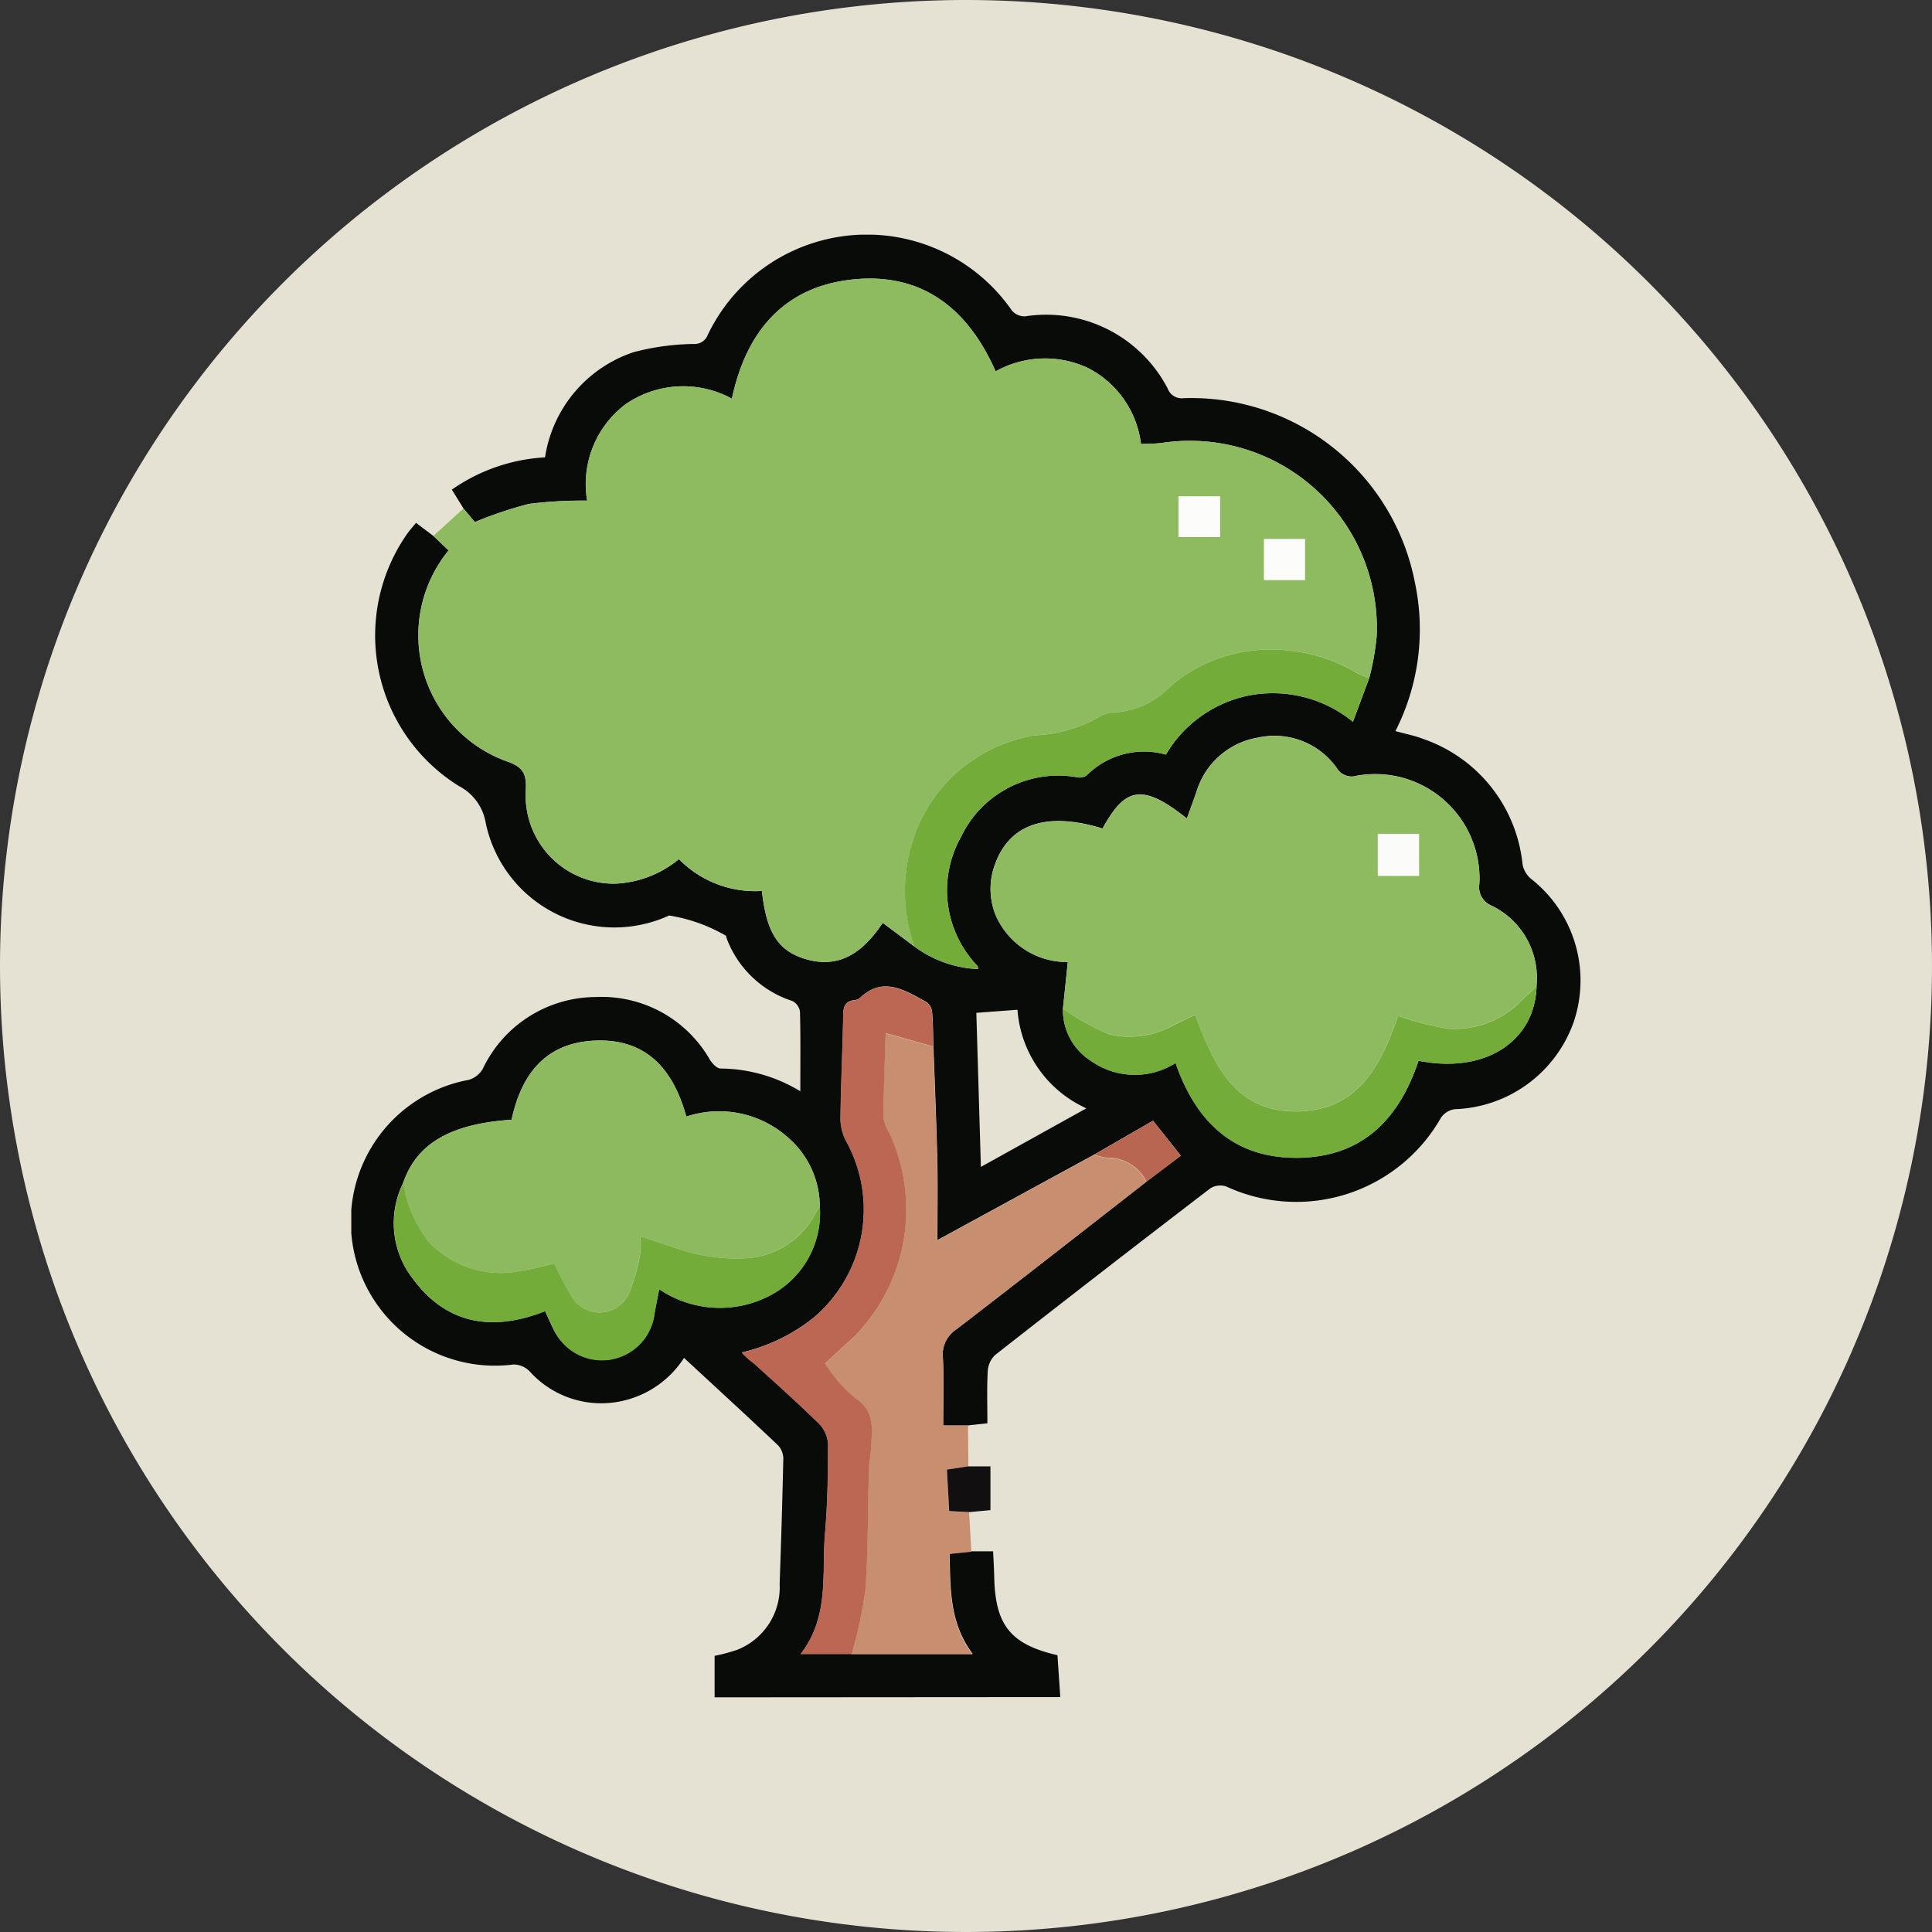 <svg xmlns="http://www.w3.org/2000/svg" xmlns:xlink="http://www.w3.org/1999/xlink" width="85" height="85" viewBox="0 0 85 85">
  <rect x="0" y="0" width="85" height="85" fill="#333333" stroke="none"/>
  <defs>
    <clipPath id="clip-path">
      <rect id="Rectángulo_410683" data-name="Rectángulo 410683" width="54.09" height="64.351" fill="none"/>
    </clipPath>
  </defs>
  <g id="Grupo_1190081" data-name="Grupo 1190081" transform="translate(-419 -1121)">
    <path id="Trazado_824488" data-name="Trazado 824488" d="M42.5,0A42.5,42.5,0,1,1,0,42.5,42.5,42.5,0,0,1,42.5,0Z" transform="translate(419 1121)" fill="#e5e2d3"/>
    <g id="Grupo_1190082" data-name="Grupo 1190082" transform="translate(434.455 1131.325)">
      <g id="Grupo_1188563" data-name="Grupo 1188563" clip-path="url(#clip-path)">
        <path id="Trazado_1241604" data-name="Trazado 1241604" d="M15.984,64.351V62.526a8.41,8.41,0,0,0,.978-.26,2.952,2.952,0,0,0,1.884-2.906q.1-2.76.162-5.523a.871.871,0,0,0-.241-.584c-1.353-1.279-2.725-2.538-4.128-3.837a4.335,4.335,0,0,1-2.579,1.862A4.235,4.235,0,0,1,7.839,50a.991.991,0,0,0-.719-.292A6.34,6.34,0,0,1,5.169,37.184a1.054,1.054,0,0,0,.618-.488A5.527,5.527,0,0,1,10.76,33.54,5.482,5.482,0,0,1,15.778,36.3c.106.167.312.389.468.386a6.836,6.836,0,0,1,3.51,1c0-1.259.014-2.381-.015-3.5a.629.629,0,0,0-.33-.469,4.59,4.59,0,0,1-2.894-2.753c-.016-.038-.014-.085-.033-.121a7.289,7.289,0,0,0-2.5-.89,5.782,5.782,0,0,1-8.073-4.091,2.239,2.239,0,0,0-1.187-1.611A7.8,7.8,0,0,1,2.447,13.177c.118-.17.26-.323.4-.5l.765.577.668.637A5.9,5.9,0,0,0,6.864,23.18c.748.258.848.6.814,1.289a3.876,3.876,0,0,0,3.947,4.084,4.717,4.717,0,0,0,2.79-1.079,4.694,4.694,0,0,0,3.652,1.4c.193,1.774.682,2.589,1.814,2.963,1.612.532,2.666-.308,3.5-1.561l1.395,1.044a5.082,5.082,0,0,0,2.8.991c-.012-.091-.007-.117-.018-.13a4.8,4.8,0,0,1-.728-5.693,4.739,4.739,0,0,1,5.16-2.607.532.532,0,0,0,.39-.116,3.555,3.555,0,0,1,3.46-.891,5.489,5.489,0,0,1,3.752-2.619,5.575,5.575,0,0,1,4.478,1.175l.715-1.917a11.516,11.516,0,0,0,.327-1.831,8.226,8.226,0,0,0-9.434-8.522c-.3.04-.613.034-.933.05a4.345,4.345,0,0,0-2.338-3.347,4.459,4.459,0,0,0-4.058.151c-1.225-2.786-3.262-4.363-6.293-4.042s-4.683,2.3-5.31,5.245a4.464,4.464,0,0,0-4.687.251A4.4,4.4,0,0,0,10.377,11.7a18.622,18.622,0,0,0-2.56.143,17.8,17.8,0,0,0-2.381.8l-.5-.6-.512-.826a7.909,7.909,0,0,1,4.1-1.42,5.792,5.792,0,0,1,3.9-4.629,10.978,10.978,0,0,1,2.637-.36.611.611,0,0,0,.611-.375,7.76,7.76,0,0,1,13.389-1.1.739.739,0,0,0,.581.26A6.027,6.027,0,0,1,35.92,6.772a.656.656,0,0,0,.7.421,10.024,10.024,0,0,1,10.184,8.156,9.873,9.873,0,0,1-.866,6.491c.437.122.861.2,1.256.357a6.525,6.525,0,0,1,4.336,5.5,1.1,1.1,0,0,0,.367.637,5.688,5.688,0,0,1,1.883,6.307,5.754,5.754,0,0,1-5.226,3.834.878.878,0,0,0-.608.369,7.328,7.328,0,0,1-9.454,3.03.826.826,0,0,0-.7.085q-4.755,3.642-9.471,7.334a1.076,1.076,0,0,0-.32.72c-.041.748-.015,1.5-.015,2.282l-.72.077-.121.016-.019,0H26.043c0-1.036.036-2.015-.014-2.989a1.319,1.319,0,0,1,.6-1.246c2.8-2.149,5.58-4.328,8.366-6.5l1.5-1.133-1.22-1.54-2.586,1.49-6.9,3.763c0-1.277.021-2.4-.005-3.522-.039-1.667-.112-3.334-.17-5-.017-.521-.015-1.045-.064-1.563a.609.609,0,0,0-.28-.41c-.934-.5-1.873-1.127-2.894-.158a.411.411,0,0,1-.23.093c-.394.039-.5.26-.5.637-.028,1.527-.1,3.052-.121,4.579a2.133,2.133,0,0,0,.254.994,6.23,6.23,0,0,1-1.465,7.785,7.96,7.96,0,0,1-3.132,1.508,3.021,3.021,0,0,0,.515.461c.976.886,1.961,1.763,2.9,2.686a1.4,1.4,0,0,1,.383.9c0,1.3-.023,2.6-.133,3.887-.152,1.784.208,3.667-1.07,5.329h7.564c-1.035-1.372-.974-2.877-1.018-4.413l.972-.1h.943c.018.4.041.771.049,1.139.046,2.117.726,2.958,2.782,3.432l.124,1.843Zm4.628-21.6a4.016,4.016,0,0,0-1.35-2.985A4.559,4.559,0,0,0,14.74,38.8c-.571-2.069-1.744-3.436-4.009-3.344-2.2.089-3.254,1.5-3.678,3.481-2.7.182-4.175,1.051-4.768,2.774a3.983,3.983,0,0,0,.441,4.246c1.5,2.019,3.534,2.3,5.8,1.4.129.281.228.508.337.73a2.424,2.424,0,0,0,2.428,1.417,2.434,2.434,0,0,0,2.053-2.07c.055-.317.121-.631.2-1.043a4.749,4.749,0,0,0,4.707.361,4.094,4.094,0,0,0,2.359-4.009m31.533-9.683a3.524,3.524,0,0,0-1.977-3.543.881.881,0,0,1-.534-.964,4.592,4.592,0,0,0-5.4-4.751.757.757,0,0,1-.871-.335,3.363,3.363,0,0,0-3.479-1.341,3.42,3.42,0,0,0-2.707,2.411c-.13.376-.27.749-.414,1.146-2.028-1.624-2.743-1.3-3.71.44-2.438-.745-4.07-.219-4.722,1.554a3.079,3.079,0,0,0,.024,2.265A3.42,3.42,0,0,0,31.524,32l-.215,2.057a2.657,2.657,0,0,0,1.213,2.276,3.35,3.35,0,0,0,3.744.108c.9,2.593,2.568,4.2,5.389,4.17,2.842-.032,4.456-1.728,5.3-4.27,2.908.584,5.117-.832,5.194-3.272M27.5,34.239c.066,2.243.132,4.473.2,6.775l4.641-2.577A5.179,5.179,0,0,1,29.309,34.1l-1.806.136" transform="translate(0 0)" fill="#090b09"/>
        <path id="Trazado_1241605" data-name="Trazado 1241605" d="M39.464,40.869,38.07,39.825c-.833,1.252-1.886,2.093-3.5,1.561-1.132-.374-1.621-1.188-1.814-2.963a4.694,4.694,0,0,1-3.652-1.4,4.717,4.717,0,0,1-2.79,1.079,3.876,3.876,0,0,1-3.947-4.084c.034-.686-.065-1.031-.814-1.289a5.9,5.9,0,0,1-2.581-9.287l-.668-.637L19.623,21.6l.5.6a17.808,17.808,0,0,1,2.381-.8,18.624,18.624,0,0,1,2.561-.143,4.395,4.395,0,0,1,1.681-4.239,4.464,4.464,0,0,1,4.687-.251c.627-2.945,2.285-4.925,5.31-5.245s5.068,1.256,6.293,4.042a4.459,4.459,0,0,1,4.058-.151,4.345,4.345,0,0,1,2.338,3.348c.32-.016.63-.01.933-.05A8.226,8.226,0,0,1,59.8,27.231a11.517,11.517,0,0,1-.327,1.831,5.286,5.286,0,0,1-.567-.245,7.262,7.262,0,0,0-3.561-1.009,6.69,6.69,0,0,0-4.564,1.572,3.844,3.844,0,0,1-2.61,1.2,1.184,1.184,0,0,0-.642.226,6.241,6.241,0,0,1-2.712.767,6.736,6.736,0,0,0-5.2,4.044,7.271,7.271,0,0,0-.149,5.247m13.445-19.8H51.083v1.786H52.91Zm1.936,3.678h1.8v-1.8h-1.8Z" transform="translate(-14.69 -9.552)" fill="#8ebb5f"/>
        <path id="Trazado_1241606" data-name="Trazado 1241606" d="M138.331,215.806c-2.786,2.169-5.565,4.348-8.367,6.5a1.319,1.319,0,0,0-.6,1.246c.05.974.014,1.953.014,2.989h1.093q.009.9.018,1.8l-.95.143.1,1.826.88.045.1,1.735-.972.1c.044,1.535-.017,3.04,1.018,4.413h-5.318a19.561,19.561,0,0,0,.6-2.785c.129-1.766.108-3.542.159-5.313.009-.31.079-.618.092-.928.037-.837.213-1.66-.73-2.259a6.616,6.616,0,0,1-1.294-1.5c.361-.333.851-.781,1.336-1.235a7.968,7.968,0,0,0,1.49-8.909,1.757,1.757,0,0,1-.257-.694c.008-1.223.059-2.445.1-3.7l2.1.593c.058,1.667.131,3.333.17,5,.026,1.122.005,2.244.005,3.522l6.9-3.763a2.587,2.587,0,0,0,.531.13,1.927,1.927,0,0,1,1.774,1.055" transform="translate(-103.338 -174.145)" fill="#c78f70"/>
        <path id="Trazado_1241607" data-name="Trazado 1241607" d="M157.106,324.864l-.881-.045c-.033-.594-.066-1.2-.1-1.826l.95-.143h.965v1.927l-.934.087" transform="translate(-129.92 -268.662)" fill="#110f10"/>
        <path id="Trazado_1241608" data-name="Trazado 1241608" d="M161.789,312.049l.121-.016-.121.016" transform="translate(-134.634 -259.66)" fill="#c78f70"/>
        <path id="Trazado_1241609" data-name="Trazado 1241609" d="M170.746,143.4l.215-2.057a3.419,3.419,0,0,1-3.171-2.049,3.078,3.078,0,0,1-.025-2.265c.652-1.773,2.284-2.3,4.722-1.554.966-1.735,1.681-2.064,3.71-.44.143-.4.284-.769.414-1.146a3.42,3.42,0,0,1,2.707-2.411,3.363,3.363,0,0,1,3.479,1.341.757.757,0,0,0,.871.335,4.592,4.592,0,0,1,5.4,4.751.88.88,0,0,0,.534.964,3.524,3.524,0,0,1,1.977,3.543c-.2.186-.4.368-.593.557a4.138,4.138,0,0,1-3.331,1.3,13.725,13.725,0,0,1-2.165-.559c-.739,2.118-1.718,4.159-4.407,4.2-2.766.047-3.71-2.055-4.531-4.251-.327.16-.62.313-.922.448a3.943,3.943,0,0,1-2.894.4,11.831,11.831,0,0,1-1.994-1.117m15.668-7.69H184.6v1.845h1.813Z" transform="translate(-139.437 -109.342)" fill="#8ebb5f"/>
        <path id="Trazado_1241610" data-name="Trazado 1241610" d="M13.612,217.495c.593-1.723,2.071-2.592,4.768-2.774.424-1.979,1.483-3.392,3.678-3.481,2.265-.092,3.438,1.275,4.009,3.344a4.56,4.56,0,0,1,4.523.961,4.016,4.016,0,0,1,1.35,2.984,2.394,2.394,0,0,0-.14.2,3.667,3.667,0,0,1-2.985,2.076,7.966,7.966,0,0,1-3.229-.449c-.484-.151-.964-.317-1.541-.507a3.814,3.814,0,0,1-.007.741,8.048,8.048,0,0,1-.5,1.776,1.427,1.427,0,0,1-2.538.108,15.471,15.471,0,0,1-.745-1.424c-.467.1-.928.239-1.4.3a4.342,4.342,0,0,1-4.158-1.3,5.644,5.644,0,0,1-1.091-2.557" transform="translate(-11.327 -175.781)" fill="#8eba5f"/>
        <path id="Trazado_1241611" data-name="Trazado 1241611" d="M110.762,199.723l-2.1-.593c-.037,1.25-.088,2.473-.1,3.7a1.757,1.757,0,0,0,.257.694,7.968,7.968,0,0,1-1.489,8.909c-.485.454-.976.9-1.336,1.235a6.616,6.616,0,0,0,1.294,1.5c.943.6.768,1.423.73,2.259-.014.31-.084.618-.092.928-.051,1.772-.03,3.548-.159,5.313a19.52,19.52,0,0,1-.6,2.785h-2.246c1.277-1.662.918-3.545,1.07-5.329.11-1.291.131-2.591.133-3.887a1.4,1.4,0,0,0-.383-.9c-.94-.923-1.924-1.8-2.9-2.686a3.007,3.007,0,0,1-.515-.461,7.96,7.96,0,0,0,3.132-1.508,6.23,6.23,0,0,0,1.465-7.785,2.134,2.134,0,0,1-.254-.994c.018-1.527.093-3.052.121-4.579.007-.377.109-.6.5-.637a.41.41,0,0,0,.23-.093c1.02-.969,1.959-.34,2.893.158a.609.609,0,0,1,.28.41c.049.518.047,1.042.064,1.563" transform="translate(-85.152 -164.005)" fill="#bb6753"/>
        <path id="Trazado_1241612" data-name="Trazado 1241612" d="M145.547,121.83a7.271,7.271,0,0,1,.149-5.247,6.736,6.736,0,0,1,5.2-4.044,6.241,6.241,0,0,0,2.712-.767,1.184,1.184,0,0,1,.642-.226,3.844,3.844,0,0,0,2.61-1.2,6.69,6.69,0,0,1,4.564-1.572,7.261,7.261,0,0,1,3.56,1.009,5.3,5.3,0,0,0,.567.245l-.715,1.917a5.575,5.575,0,0,0-4.478-1.175,5.489,5.489,0,0,0-3.752,2.619,3.555,3.555,0,0,0-3.46.891.532.532,0,0,1-.39.116A4.739,4.739,0,0,0,147.6,117a4.8,4.8,0,0,0,.728,5.693c.011.013.006.039.018.13a5.082,5.082,0,0,1-2.8-.991" transform="translate(-120.772 -90.514)" fill="#73ac39"/>
        <path id="Trazado_1241613" data-name="Trazado 1241613" d="M186.522,197.991a11.832,11.832,0,0,0,1.994,1.117,3.944,3.944,0,0,0,2.894-.4c.3-.135.6-.289.922-.448.821,2.2,1.766,4.3,4.531,4.251,2.69-.045,3.669-2.087,4.407-4.2a13.723,13.723,0,0,0,2.165.559,4.137,4.137,0,0,0,3.331-1.3c.195-.189.4-.372.593-.557-.077,2.44-2.286,3.856-5.193,3.272-.842,2.541-2.456,4.238-5.3,4.27-2.821.032-4.489-1.577-5.389-4.17a3.35,3.35,0,0,1-3.744-.108,2.657,2.657,0,0,1-1.213-2.276" transform="translate(-155.213 -163.937)" fill="#73ac39"/>
        <path id="Trazado_1241614" data-name="Trazado 1241614" d="M11.549,248.529a5.644,5.644,0,0,0,1.091,2.557,4.342,4.342,0,0,0,4.158,1.3c.47-.062.93-.2,1.4-.3a15.466,15.466,0,0,0,.745,1.424,1.427,1.427,0,0,0,2.538-.108,8.047,8.047,0,0,0,.5-1.776,3.814,3.814,0,0,0,.007-.741c.577.19,1.057.356,1.541.507a7.967,7.967,0,0,0,3.229.449,3.667,3.667,0,0,0,2.985-2.076,2.394,2.394,0,0,1,.14-.2,4.094,4.094,0,0,1-2.359,4.009,4.749,4.749,0,0,1-4.707-.361c-.08.412-.146.726-.2,1.043a2.338,2.338,0,0,1-4.481.652c-.109-.222-.207-.449-.337-.73-2.269.894-4.3.618-5.8-1.4a3.983,3.983,0,0,1-.441-4.246" transform="translate(-9.265 -206.815)" fill="#73ac39"/>
        <path id="Trazado_1241615" data-name="Trazado 1241615" d="M197.061,234.951a1.927,1.927,0,0,0-1.774-1.055,2.586,2.586,0,0,1-.531-.13l2.586-1.49,1.22,1.541-1.5,1.133" transform="translate(-162.068 -193.291)" fill="#b86652"/>
        <rect id="Rectángulo_410680" data-name="Rectángulo 410680" width="1.827" height="1.786" transform="translate(36.393 11.515)" fill="#fcfdfb"/>
        <rect id="Rectángulo_410681" data-name="Rectángulo 410681" width="1.798" height="1.801" transform="translate(40.156 13.392)" fill="#fcfdfb"/>
        <rect id="Rectángulo_410682" data-name="Rectángulo 410682" width="1.813" height="1.845" transform="translate(45.164 26.364)" fill="#fbfcf9"/>
      </g>
    </g>
  </g>
</svg>

